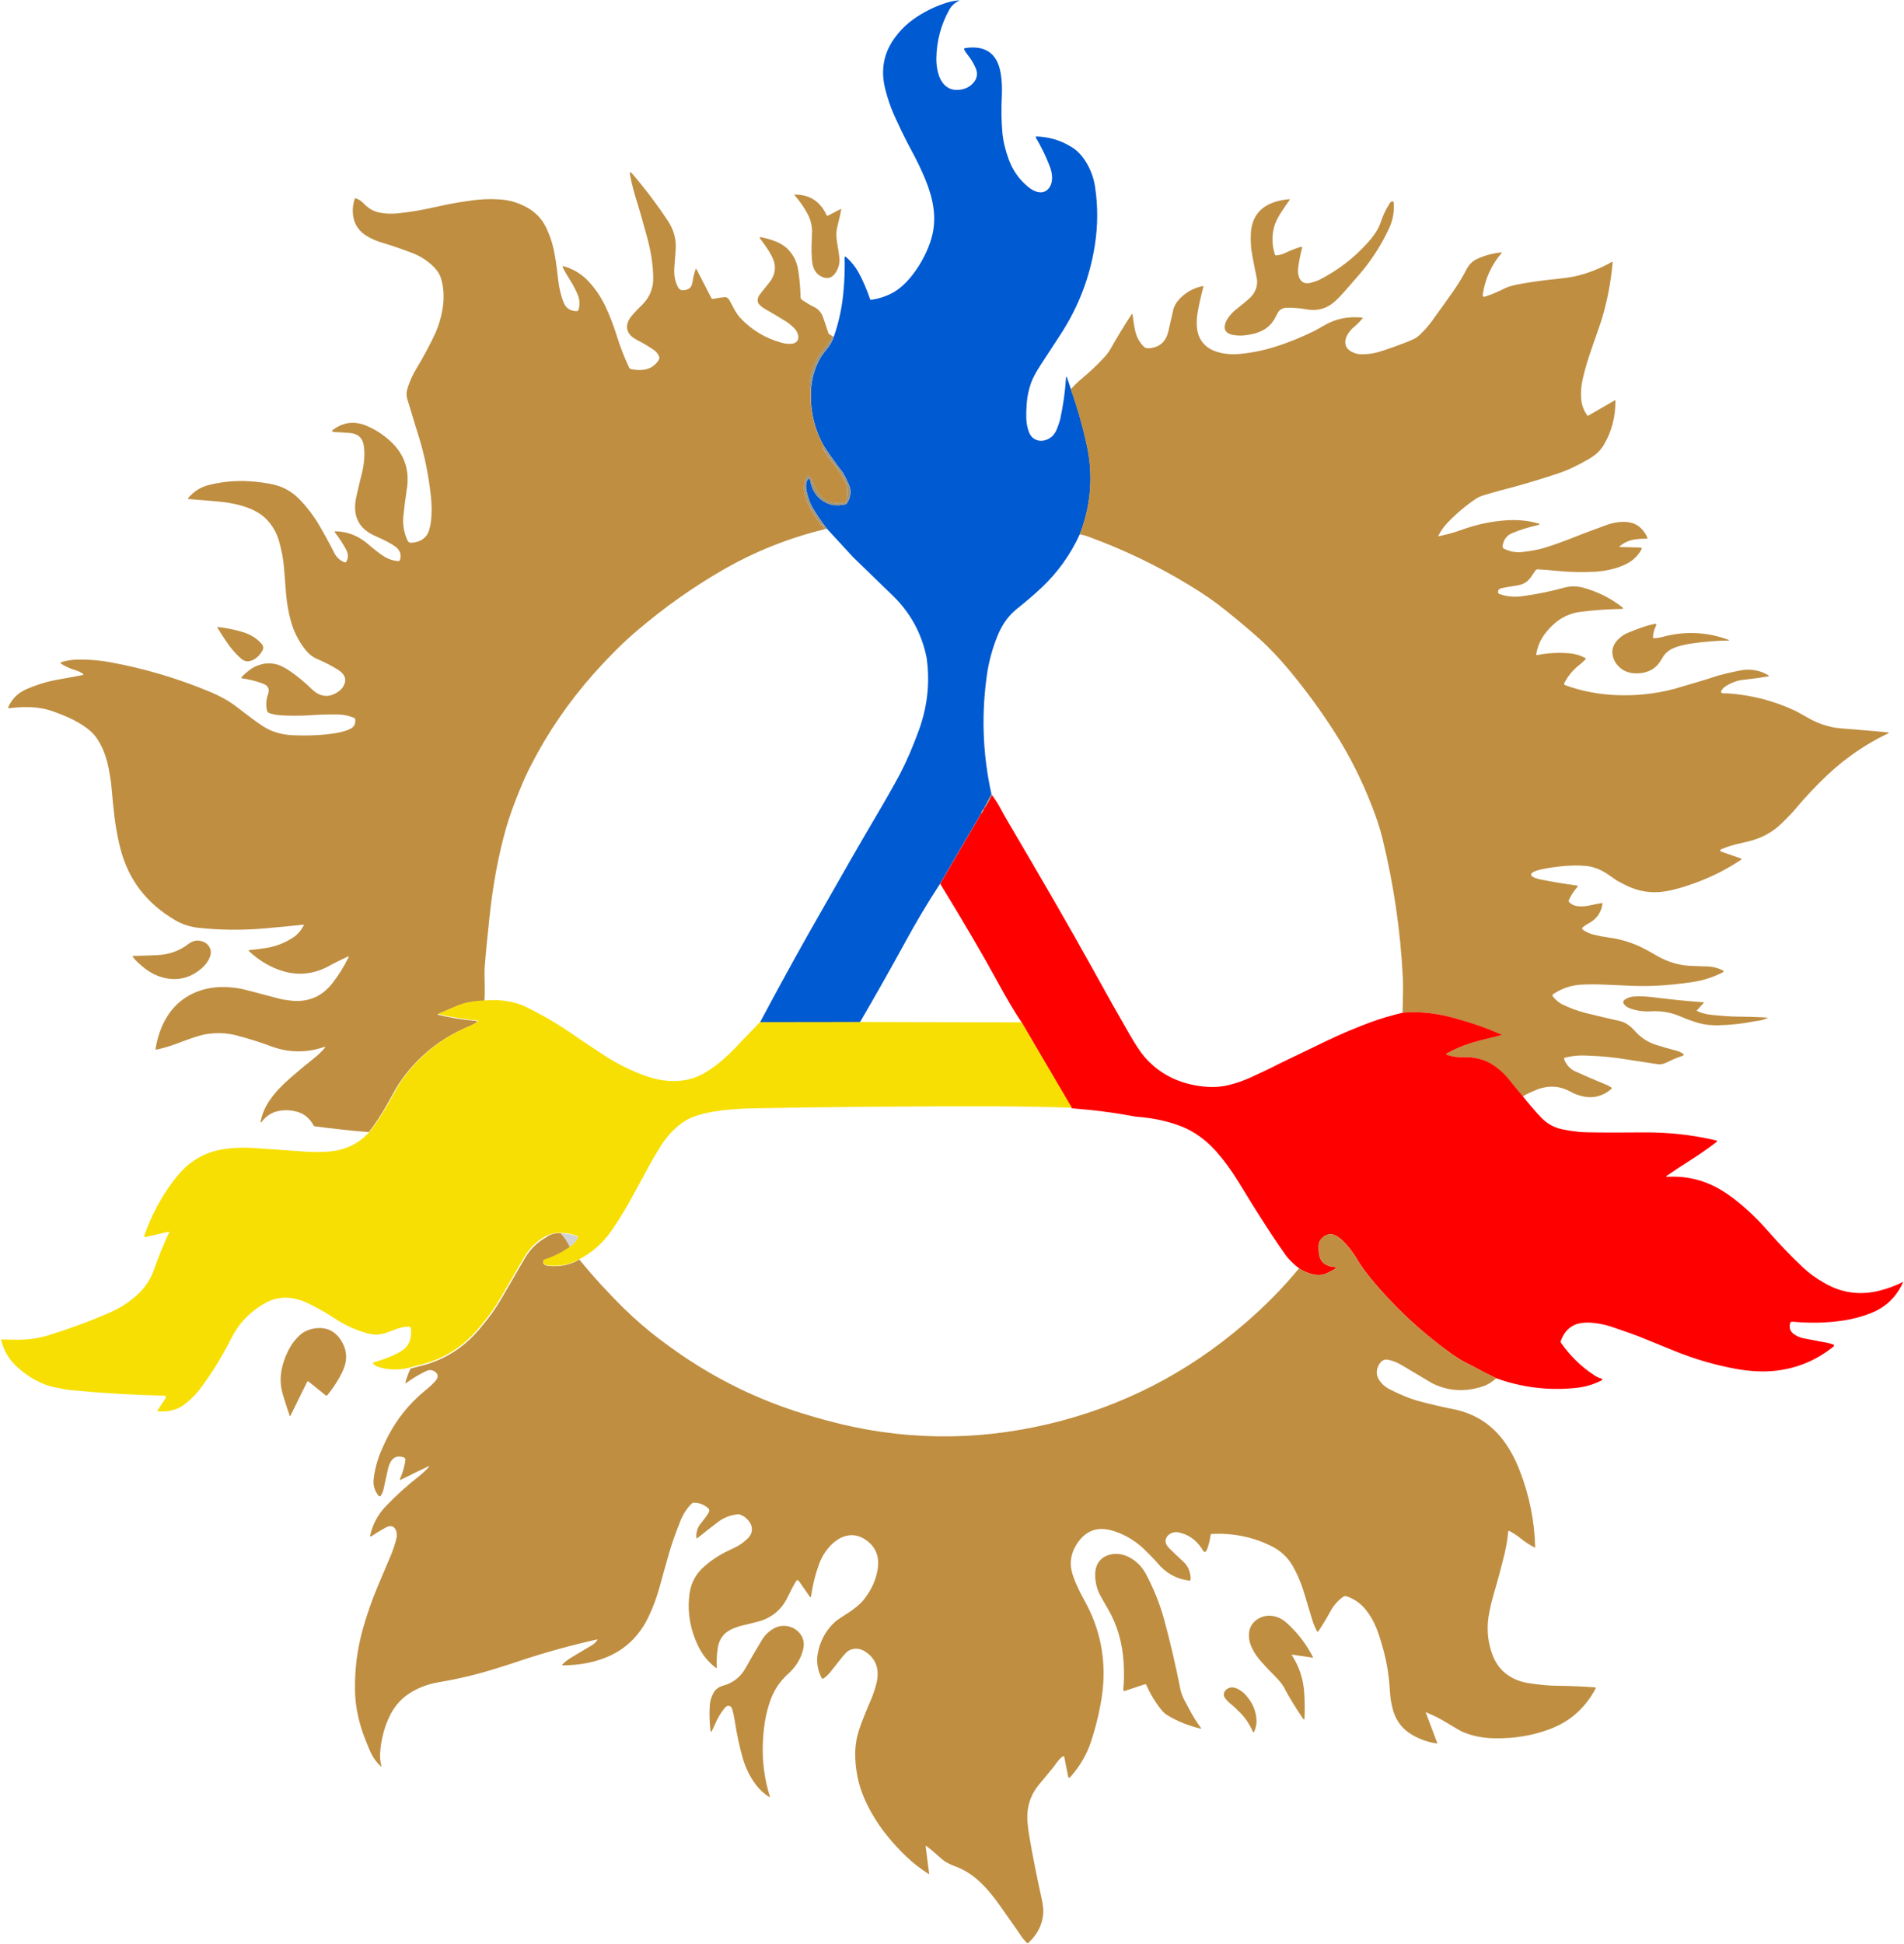 <?xml version="1.0" encoding="utf-8"?>
<!-- Generator: Adobe Illustrator 24.2.3, SVG Export Plug-In . SVG Version: 6.00 Build 0)  -->
<svg version="1.1" id="Capa_1" xmlns="http://www.w3.org/2000/svg" xmlns:xlink="http://www.w3.org/1999/xlink" x="0px" y="0px"
	 viewBox="0 0 1433 1463" style="enable-background:new 0 0 1433 1463;" xml:space="preserve">
<style type="text/css">
	.st0{fill:#005AD1;}
	.st1{fill:#BF8E41;}
	.st2{fill:#A09479;}
	.st3{fill:#FF0000;}
	.st4{fill:#F7DF03;}
	.st5{fill:#D2D3D5;}
</style>
<path class="st0" d="M806,292.8c4.9,13.7,8.8,27.6,11.9,41.7c5.1,23.1,3.3,45.6-5.2,67.5c-7,15.3-16.6,28.7-28.8,40.2
	c-6.2,5.8-12.2,10.9-17.9,15.4c-3.3,2.6-6,5.4-8.3,8.4c-2.3,3-4.1,6.2-5.7,9.6c-4,9-6.8,18.4-8.6,28.2c-5,31.4-4.1,62.7,2.8,93.8
	l-5.8,11c-1.1,0.9-1.7,2.1-2,3.5l-30.9,52.9c-9.5,14.5-18.3,29.4-26.6,44.6c-10.9,19.9-22.1,39.8-33.7,59.6l-75.2,0.1
	c11.5-21.6,23.2-43.1,35.2-64.4c0.6-1.1,2.6-4.6,5.9-10.4c20.6-36.3,35.3-61.8,43.9-76.4c8.4-14.2,15.2-26.1,20.4-35.8
	c5.2-10,9.9-21.1,14.3-33.2c6.4-17.8,8.3-35.8,5.7-54.1c-3.7-18.5-12.4-34.3-26-47.3L642,419.2l-19.6-21.3c-3.7-4.8-7.2-9.8-10.3-15
	c-1.4-2.3-2.5-4.7-3.3-7.2c-1.2-3.4-1.8-6-2-7.7c-0.3-3-0.1-5.1,0.7-6.5c1.2-2,2-1.9,2.4,0.4c1,5.8,3.6,10.3,7.6,13.7
	c5.2,4.3,11.4,5.6,18.8,3.9c0.5-0.1,0.9-0.4,1.2-0.9c2.7-4.3,3.3-8.7,1.7-13.1c-0.3-0.8-1.2-2.7-2.6-5.7c-1.3-2.5-2.3-4.4-3.2-5.4
	c-4.7-6.1-9.1-12.3-13.3-18.7c-7.4-13.2-10.6-27.5-9.7-42.7c0.5-7.3,2.3-14.2,5.5-20.8c1.5-3.2,3.6-6.3,6.3-9.4
	c2.3-2.7,4.1-5.9,5.4-9.6c3.7-10.5,6-21.4,7.1-32.5c0.9-9.1,1.2-17.9,1-26.5c0-1.2,0.4-1.4,1.3-0.6c3.6,3.2,6.6,6.9,9,11.1
	c3.4,6.2,6.3,13,8.8,20.3c0.1,0.4,0.6,0.7,1,0.6c5.9-0.9,11.3-2.7,16.1-5.3c4.3-2.4,8.6-6,12.7-10.8c3.4-4,6.4-8.3,9-12.9
	c2.8-5,5-9.8,6.5-14.3c2.9-8.4,3.7-17.1,2.4-26.1c-1-6.9-3.1-14.1-6.2-21.5c-2.9-7-6.4-14.3-10.5-21.8c-2.4-4.4-4.8-9.2-7.3-14.3
	c-3.5-7.5-5.8-12.3-6.7-14.6c-2-4.8-3.8-10.2-5.3-16c-3.2-11.9-2.3-22.9,2.8-32.9c2.2-4.4,5.3-8.6,9.2-12.8c3.5-3.7,7.5-7,12-9.9
	c7-4.5,14.5-8.1,22.5-10.5c2.8-0.8,5.6-1.4,8.6-1.6c0.6,0,0.7,0.1,0.1,0.3c-3.3,1.6-5.7,3.9-7.3,6.8c-6.3,11.4-9.5,23.6-9.7,36.6
	c0,3.5,0.3,6.9,1.2,10.3c1.1,4.5,3,7.9,5.7,10.3c3.2,2.8,7.3,3.7,12.3,2.7c4.2-0.9,7.4-3,9.7-6.3c1.9-2.9,2.2-6.1,0.8-9.5
	c-1.5-3.5-3.4-6.8-5.8-9.8c-1.2-1.5-2.2-3-2.9-4.3c-0.2-0.4-0.1-0.9,0.3-1.1c0.1,0,0.2-0.1,0.3-0.1c15.3-2.3,24.2,3.9,26.8,18.7
	c0.9,5.1,1.2,11,0.9,17.5c-0.5,10-0.3,19.1,0.4,27.2c0.6,6.6,2.2,13.4,4.8,20.4c3,8.2,7.8,15,14.3,20.4c2.7,2.3,5.3,3.6,7.6,4.1
	c3.8,0.8,6.8-0.5,8.9-3.7c1.3-2.1,1.9-4.6,1.8-7.6c-0.1-2.7-0.7-5.3-1.7-7.9c-2.8-7.4-6.3-14.6-10.4-21.6c-0.4-0.7-0.2-1,0.6-1
	c9.1,0.3,17.7,2.8,25.8,7.7c3.4,2,6.2,4.6,8.6,7.7c5,6.6,8.1,14,9.4,22.2c2.3,14.7,2.2,29.5-0.1,44.2c-3.8,24.3-12.5,46.8-25.9,67.3
	c-4.9,7.5-9.8,15-14.7,22.5c-3.6,5.5-6,10-7.3,13.5c-1.8,5.1-3,10.4-3.4,15.9c-0.3,4.3-0.4,7.9-0.3,11c0.1,4.1,0.9,7.7,2.2,10.9
	c1.1,2.7,3,4.6,5.6,5.5c2.3,0.9,4.7,0.8,7.2-0.1c3.7-1.3,6.3-4,7.9-7.9c0.5-1.3,1.1-2.7,1.5-4c0.5-1.3,0.8-2.7,1.2-4.1
	c2.2-10.1,3.6-20.3,4.3-30.6c0.1-1.3,0.4-1.3,0.8-0.1L806,292.8z"/>
<path class="st1" d="M626.5,253c0,0.6-0.5,1.5-1.3,2.7c-1.9,2.6-3.8,5.2-5.8,7.8c-2.5,3.2-4.3,5.9-5.3,8.1c-3,6.3-4.7,13-4.9,20.1
	c0,0.2,0.2,0.4,0.4,0.4c0,0,0,0,0,0c0.4,0,0.7,0.3,0.7,0.9c-0.9,15.2,2.3,29.5,9.7,42.7l-0.7,0.8c-0.2,0.2-0.2,0.6,0,0.9
	c1.8,3.3,4.1,6.7,6.9,10.2c2.7,3.3,5.3,7,7.8,11.1c2.1,3.4,3.4,6.4,3.7,8.9c0.4,3.3,0,6.6-1.2,9.9c-0.3,0.7-1.3,1.2-2.4,1.1
	c-1.2-0.1-2.5-0.1-3.7,0c-1.5,0.1-2.7,0.1-3.6-0.2c-7-2-11.8-6.5-14.3-13.6c-0.6-1.8-1.6-3.7-2.8-5.6c-1.2-1.9-2.2-1.8-3.1,0.3
	c-1.2,3-1.7,6.1-1.4,9.3c0.3,2.5,1.1,5.5,2.4,8.9c1.1,2.9,2.6,5.7,4.5,8.4c0.7,1,2.4,3.7,5.1,8c0.2,0.3,0.4,0.5,0.7,0.6
	c1.5,0.7,2.4,1.9,2.5,3.6c-27.4,6.7-52.9,17-76.8,30.8c-22.3,12.9-43.5,27.9-63.6,45c-5.2,4.4-10.1,8.9-14.8,13.5
	c-6.6,6.5-12.9,13.2-19,20.1c-18.4,20.8-34,43.6-46.6,68.2c-2.9,5.6-5.7,11.7-8.3,18.2c-4.6,11-8,20.7-10.4,29
	c-5.7,20-9.9,42.3-12.5,67c-1.7,15.9-2.9,28.1-3.5,36.4c-0.3,3.1-0.3,7.5-0.1,13.2c0.1,4.5,0.1,9-0.2,13.5
	c-4.6,0.1-9.1,0.6-13.4,1.5c-2.9,0.6-6.5,1.8-10.7,3.7c-3.5,1.5-6.9,3-10.5,4.5c-0.8,0.4-0.8,0.6,0.1,0.8c9.2,2.2,18.6,3.7,28,4.5
	c1.3,0.1,1.4,0.5,0.3,1.3c-1.5,1-3.2,1.9-4.9,2.6c-22.4,9.2-40.2,23.7-53.4,43.5c-0.7,1-3.7,6.2-9,15.8c-4,7.1-8.5,14-13.5,20.5
	c-13.6-1.1-27.2-2.6-40.8-4.4c-0.3,0-0.6-0.2-0.7-0.5c-3.1-5.7-7.4-9.2-13.1-10.6c-4.7-1.2-9.3-1.3-13.8-0.3c-4.8,1-8.9,3.7-12.2,8
	c-0.2,0.2-0.3,0.3-0.4,0.4c-0.5,0.3-0.6,0-0.4-0.8c1.2-6,3.7-11.4,7.2-16.4c3.9-5.5,9.1-11,15.6-16.6c5.6-4.9,11.4-9.7,17.2-14.3
	c3.1-2.4,5.8-5,8.1-7.7c0.8-0.9,0.6-1.2-0.5-0.8c-13.6,4.5-27,4.3-40.4-0.8c-6.8-2.6-15-5.2-24.7-7.8c-7.6-2.1-15.5-2.4-23.7-1.1
	c-3.1,0.5-7,1.7-11.9,3.4c-3.9,1.4-7.8,2.8-11.7,4.3c-4.1,1.5-8.6,2.8-13.5,3.9c-0.4,0.1-0.8-0.2-0.8-0.5c0-0.1,0-0.2,0-0.3
	c1-5.9,2.5-11.3,4.6-16.2c5.4-12.6,14-21.4,25.9-26.3c5.7-2.3,11.9-3.6,18.7-3.8c6.5-0.1,12.9,0.6,19.2,2.3
	c8.4,2.2,16.8,4.4,25.2,6.6c1.1,0.3,3.2,0.7,6.3,1.1c2.6,0.4,4.7,0.5,6.4,0.5c11,0,19.9-4.5,26.8-13.4c4.7-6.1,8.7-12.5,12.1-19.4
	c0.4-0.8,0.2-1-0.6-0.6c-5,2.4-10,4.8-14.9,7.5c-6.8,3.6-13.8,5.4-21.2,5.4c-6.2,0-12.7-1.5-19.3-4.4c-6.9-3-13.1-7.2-18.8-12.5
	c-0.6-0.5-0.5-0.8,0.3-0.9c4.2-0.4,8.4-0.9,12.7-1.6c7.4-1.2,14.1-3.9,20.3-8c3.2-2.1,5.7-5,7.7-8.8c0.3-0.5,0.1-0.7-0.4-0.7
	c-9.5,1-19.2,2-29,2.8c-16.7,1.5-33.4,1.3-50-0.5c-6.1-0.7-11.8-2.5-17.1-5.6c-21.7-12.6-35.5-30.7-41.5-54.4
	c-2.5-9.8-4.3-20.8-5.4-33c-0.9-9.4-1.4-14.7-1.5-15.8c-0.8-6.1-1.8-11.3-2.8-15.6c-1.6-6.2-3.9-11.8-7.1-16.9
	c-2-3.3-4.7-6.2-8.1-8.7c-4.4-3.3-9.1-6-14.1-8.2c-4.9-2.2-9.2-3.8-13-5.1c-4.5-1.4-9.1-2.3-13.8-2.6c-5.8-0.3-11.6-0.1-17.6,0.7
	c-0.9,0.1-1.1-0.2-0.8-1c2.1-4.6,5.2-8.3,9.3-11c2.5-1.7,6.8-3.5,12.8-5.6c4.9-1.7,10-3,15.1-3.9c6.1-1.1,12.3-2.2,18.5-3.4
	c1-0.2,1.1-0.6,0.2-1.2c-1.6-1-3.2-1.8-4.9-2.3c-3.8-1.1-7.4-2.7-10.7-4.7c-1.3-0.8-1.3-1.4,0.3-1.8c1.7-0.4,3.3-0.8,5-1.1
	c1.6-0.3,3.3-0.5,5.1-0.5c9-0.3,18,0.4,27,2.1c25.3,4.7,49.8,12,73.6,21.9c8,3.3,14.8,7.1,20.4,11.4c4.1,3.2,8.3,6.3,12.4,9.4
	c5.5,4.1,9.8,6.9,13.1,8.3c3.9,1.7,8,2.8,12.2,3.3c2.7,0.4,6.9,0.6,12.6,0.6c7.7,0.1,15.3-0.4,22.9-1.5c5.2-0.8,9.4-1.9,12.5-3.5
	c2.9-1.4,4.1-3.9,3.6-7.4c0-0.3-0.2-0.6-0.5-0.7c-4-1.7-8.1-2.6-12.5-2.7c-7.1-0.1-14.2,0.1-21.2,0.6c-7.4,0.5-14.8,0.5-22.2,0
	c-2.9-0.2-5.6-0.7-8.2-1.6c-0.9-0.3-1.6-1.1-1.8-2c-0.9-4.2-0.6-8.2,0.8-12.2c0.9-2.5,0.7-4.6-0.7-6.1c-0.8-0.9-2.4-1.7-4.8-2.5
	c-4.6-1.6-9.3-2.7-14.1-3.4c-0.6-0.1-0.7-0.4-0.3-0.8c1.7-1.9,3.6-3.6,5.7-5.2c2.2-1.7,4.4-2.9,6.7-3.7c4.5-1.7,9-2,13.5-0.9
	c3.2,0.7,7.1,2.7,11.6,5.9c5.4,3.8,10.4,8,15.1,12.6c5.7,5.6,11.7,6.8,17.8,3.6c3.5-1.8,5.8-4.1,7-7.1c1.7-4.1,0-7.8-4.9-10.9
	c-4.1-2.6-9.3-5.3-15.9-8.2c-3.3-1.4-6.2-3.8-8.8-7.1c-5.1-6.5-8.7-13.8-10.8-21.7c-1.8-6.6-2.9-13.3-3.5-20.1
	c-0.5-5.9-0.9-11.8-1.4-17.8c-0.5-7.3-1.8-14.5-3.8-21.5c-1.8-6.5-5-12-9.4-16.6c-4-4.1-9.2-7.2-15.8-9.4c-5.8-2-12.3-3.3-19.4-4
	c-7.8-0.7-15.7-1.4-23.5-2c-0.6,0-0.7-0.3-0.3-0.8c4.2-5,9.5-8.4,16.1-9.9c11.4-2.8,22.9-3.5,34.5-2.3c7.8,0.8,13.8,1.9,18,3.4
	c5.9,2.1,11.1,5.6,15.6,10.3c5.4,5.7,10.2,12,14.2,18.8c4,6.8,7.8,13.7,11.3,20.7c1.7,3.5,4.3,6,7.8,7.4c0.6,0.2,1.2,0,1.5-0.5
	c0.9-1.7,1.2-3.4,1.1-5.1c-0.1-1.2-0.7-2.8-1.7-4.7c-2.3-4.1-4.9-8.1-7.9-12c-0.5-0.7-0.4-1.1,0.5-1c9.1,0.2,17.2,3.5,24.4,9.7
	c5.4,4.7,9.8,8,13.1,9.9c3,1.7,6.2,2.6,9.6,2.8c0.6,0,1.1-0.4,1.3-1c1.1-3.9,0-7.1-3.3-9.7c-3-2.3-8.1-5-15.4-8.2
	c-12.4-5.4-17.2-15-14.4-28.7c0.9-4.3,2.3-10.2,4.2-17.8c2-7.9,2.5-15.1,1.6-21.4c-0.9-5.9-4.4-9.1-10.5-9.6
	c-4.5-0.3-8.3-0.6-11.5-0.7c-2.2-0.1-2.5-0.8-0.6-2.1c7.4-5.3,15.3-6.2,23.7-3c6.8,2.7,13.2,6.7,19.1,12.2
	c10.3,9.5,14.4,21.4,12.2,35.7c-1,6.6-1.9,13.3-2.6,20c-0.7,6.7,0.4,13,3.1,18.8c0.6,1.2,1.5,1.8,2.9,1.7c5-0.3,8.7-2,11.2-5.2
	c1.7-2.2,2.9-5.8,3.5-10.7c0.8-6.5,0.7-13.4-0.2-20.9c-1.8-15.2-4.7-29.2-8.6-42c-2-6.4-2.9-9.6-3-9.6c-2-6.7-4-13.4-6.1-20.1
	c-0.3-1.1-0.5-2.4-0.4-3.9c0-1.1,0.3-2.3,0.7-3.8c1.6-5.2,3.8-10.1,6.6-14.7c2.7-4.5,5.3-9,7.8-13.7c3.4-6.4,5.7-11.1,7-14.1
	c2.3-5.4,3.9-11,4.9-16.9c1.4-8.2,1.1-15.9-1-23c-1-3.4-3.1-6.7-6.3-9.7c-4.3-4.1-9.3-7.3-14.9-9.5c-7.7-3-15.6-5.7-23.6-8.1
	c-4-1.2-7.7-2.8-11.3-5c-5.5-3.4-8.9-8.1-10-14.3c-0.8-4.5-0.4-9.1,1.1-13.7c0.1-0.3,0.4-0.4,0.6-0.3c2.2,0.7,4,1.8,5.5,3.3
	c1.9,2,3.9,3.7,6,5c2.1,1.3,4.5,2.1,7.2,2.6c4.3,0.8,8.8,0.9,13.5,0.4c8.3-0.9,16.4-2.2,24.1-3.9c8.6-1.9,13-2.8,13-2.8
	c6.1-1.2,12.3-2.2,18.4-3c6.6-0.9,13.1-1.2,19.8-0.8c6.9,0.3,13.4,2,19.6,5.1c7.5,3.7,12.9,9.1,16.2,15.9c3.2,6.6,5.4,13.6,6.6,20.8
	c0.5,3,1,6,1.4,9c0.2,1.2,0.5,4.2,1.1,9c0.5,4.9,1.5,9.8,3,14.5c1,3.3,2.2,5.6,3.4,6.9c1.9,1.9,4.5,2.9,7.7,2.9
	c0.7,0,1.3-0.5,1.4-1.1c0.9-3.9,0.8-7.5-0.5-10.7c-1.5-3.8-3.4-7.4-5.6-10.9c-2.1-3.3-4.1-6.7-5.8-10.1c-0.4-0.9-0.2-1.2,0.8-0.9
	c7.3,2.1,13.5,5.9,18.6,11.4c5,5.4,9.1,11.4,12.3,18c3.5,7.4,6.5,15.1,8.9,22.9c2.5,8,5.5,15.9,9.2,23.7c0.3,0.7,1,1.3,1.8,1.4
	c2.3,0.5,4.7,0.7,7.2,0.6c5.7-0.2,10.1-2.6,13.2-7.2c0.6-0.9,0.8-2,0.4-3c-0.7-1.9-2-3.5-3.7-4.7c-3.8-2.6-7.7-5-11.8-7.1
	c-3.1-1.6-5.2-3.1-6.3-4.4c-3.2-3.9-3.1-8.3,0.3-13.2c0.6-0.9,2.5-3,5.5-6.2c0,0,1-1,3.1-3c4.5-4.5,7.3-9.7,8.2-15.6
	c0.6-3.8,0.4-9.6-0.6-17.5c-0.7-5.6-1.9-11.3-3.5-17.3c-3.5-12.8-5.8-20.9-6.9-24.4c-2.7-8.3-4.8-16-6.1-23
	c-0.5-2.6,0.1-2.9,1.8-0.9c10.1,11.8,19,23.7,26.9,35.7c4.3,6.6,6.2,13.8,5.6,21.6c-0.5,6.7-0.9,11.2-1,13.5
	c-0.4,5.5,0.6,10.4,2.9,14.6c0.8,1.5,2.1,2.2,3.7,2.1c2.8-0.1,4.8-1,6-2.8c0.5-0.7,1-2.6,1.5-5.7c0.4-2.5,1.1-4.9,1.9-7.2
	c0.2-0.6,0.4-0.6,0.7-0.1l11.2,21.7c0.2,0.4,0.7,0.7,1.2,0.6c3.2-0.6,6.1-1.1,8.6-1.3c1.7-0.2,3,0.8,4.1,2.9
	c1.2,2.3,2.4,4.6,3.7,6.9c1.4,2.4,2.9,4.6,4.6,6.3c8.4,8.8,18.5,14.8,30.3,18.1c1.7,0.5,3.3,0.8,4.6,0.9c1.8,0.1,3.4,0,4.7-0.3
	c1.5-0.4,2.5-1.2,3.2-2.5c0.5-1.1,0.6-2.3,0.3-3.7c-0.6-2.3-1.8-4.3-3.8-6.1c-2-1.8-3.5-3-4.5-3.7c-8.2-5-13.1-8-14.7-8.8
	c-2.2-1.2-4.1-2.4-5.6-3.8c-1.2-1.1-1.9-2.4-1.9-3.7c0-1.5,0.5-3,1.5-4.3c2.3-3,4.6-5.9,7-8.8c3.6-4.4,5.1-9.1,4.3-14.1
	c-0.4-2.7-1.9-6.1-4.4-10.1c-2-3.2-4.2-6.2-6.4-9.1c-0.8-1-0.6-1.4,0.7-1.2c3.5,0.7,6.9,1.7,10.2,2.9c3.7,1.4,6.7,3.2,9,5.3
	c4.8,4.5,7.7,10.1,8.7,17c1,6.7,1.6,13.3,1.7,19.8c0,0.9,0.5,1.7,1.2,2.2c2,1.3,4,2.6,6.1,3.8c0,0,1.1,0.6,3.1,1.6
	c3,1.5,5.2,4,6.4,7.3c1.5,4.1,2.9,8.3,4.2,12.4c0.1,0.3,0.3,0.5,0.6,0.6L626.5,253z"/>
<path class="st1" d="M623.1,162.3l9.6-5c0.3-0.2,0.4-0.1,0.4,0.3c-0.5,3-1.1,5.9-1.9,8.8c-1,4-1.6,6.8-1.7,8.5
	c-0.1,2.7,0.1,5.6,0.7,8.7c0.9,5.1,1.4,8.8,1.6,11.2c0.2,3.5-0.7,6.8-2.7,10.1c-2.6,4.2-6.1,5.3-10.5,3.4c-2.5-1.1-4.4-2.9-5.7-5.4
	c-0.9-1.7-1.5-4.1-1.8-7.3c-0.3-3.6-0.4-7.3-0.3-10.9c0.3-7.2,0.4-11,0.4-11.6c-0.3-4.3-1.3-8.1-3-11.4c-2.7-5.2-6-10-10.1-14.7
	c-0.3-0.4-0.3-0.6,0.3-0.6c11.2,0.1,19.1,5.3,23.8,15.7C622.3,162.3,622.7,162.5,623.1,162.3C623.1,162.3,623.1,162.3,623.1,162.3z"
	/>
<path class="st1" d="M960.3,192.2c2.4-0.2,4.6-0.7,6.8-1.8c3.8-1.8,7.7-3.3,11.7-4.6c1-0.3,1.4,0,1.1,1.1c-1.3,4.9-2.3,10-2.9,15.1
	c-0.2,2-0.1,4,0.5,5.9c0.6,2.1,1.6,3.6,3.1,4.4c1.6,1,3.6,1.1,6,0.5c2.8-0.8,4.8-1.5,6.1-2.1c14-7.1,26.2-16.4,36.7-28.1
	c5-5.5,8.2-10.6,9.8-15.5c1.7-5.1,4-9.9,6.9-14.4c0.6-0.9,1.4-1.3,2.3-1.1c0.3,0,0.5,0.3,0.5,0.6c0.6,6.8-0.5,13.3-3.4,19.5
	c-6,13-13.7,24.8-23,35.5c-4.9,5.6-7.4,8.5-7.4,8.5c-4.6,5.4-8.2,9.2-11,11.6c-6,5.1-12.9,6.9-20.7,5.5c-5.5-1-10.6-1.4-15.3-1.2
	c-2.1,0.1-3.9,0.8-5.3,2.2c-0.6,0.6-1.5,2.1-2.7,4.6c-2.4,4.9-6,8.5-10.8,10.7c-2.9,1.4-6.4,2.4-10.5,3c-3.9,0.6-7.5,0.6-11-0.1
	c-4.5-0.9-6.5-3.2-6-6.9c0.3-2.1,1.3-4.3,3.1-6.7c1.5-2,3.2-3.8,5.2-5.4c1.9-1.5,3.8-3.1,5.7-4.6c3.2-2.7,5.1-4.3,5.5-4.8
	c3.5-3.6,5.1-7.9,4.8-12.8c0-0.1-0.7-3.9-2.2-11.2c-1-4.8-1.6-8.6-2-11.2c-0.5-3.6-0.7-7.8-0.5-12.4c0.6-12.5,6.8-20.6,18.7-24.2
	c3.2-1,6.6-1.6,10.2-1.9c0.4,0,0.5,0.1,0.3,0.5c-2.1,3-4.2,6-6.2,9.1c-2.4,3.7-4.1,7-5,9.7c-2.3,7.3-2.3,14.7,0.1,22.3
	C959.7,192,960,192.2,960.3,192.2z"/>
<path class="st1" d="M1146,825c-2.7-2.9-5.9-6.9-9.8-11.9c-2.5-3.2-5.4-6.1-8.8-8.9c-3.5-2.9-7.1-5-10.6-6.3
	c-4.9-1.8-10-2.7-15.4-2.4c-4.2,0.2-8.4-0.4-12.4-1.7c-1.1-0.4-1.1-0.8-0.1-1.3c5.3-2.7,10.8-5.1,16.6-7.2
	c3.2-1.1,11.3-3.2,24.4-6.4c0.3-0.1,0.3-0.2,0-0.3c-10.9-5-23.6-9.4-38.1-13.2c-12.6-3.3-24.7-4.4-36.2-3.4
	c0.4-13.4,0.5-22.3,0.2-26.7c-1.8-35.3-6.9-70-15.3-104.3c-1.8-7.3-4.4-15.4-7.9-24.3c-7.9-20.3-17.3-38.9-28.3-56
	c-10.4-16.2-21.7-31.6-34-46.4c-3.6-4.3-7.2-8.4-10.7-12.1c-4.2-4.4-8-8.2-11.5-11.3c-6.3-5.7-14.8-12.9-25.6-21.6
	c-7.8-6.3-17-12.7-27.6-19.1c-23.9-14.5-49-26.6-75.3-36.2c-2.9-1.1-5.2-1.7-7-1.9c8.5-21.9,10.3-44.4,5.2-67.5
	c-3.1-14.1-7.1-28-11.9-41.7c2.7-3,5.6-5.8,8.5-8.2c5.8-4.8,11.3-10,16.5-15.6c2-2.1,3.7-4.4,5.1-6.9c4.8-8.5,10-17,15.6-25.6
	c0.4-0.6,0.7-0.6,0.8,0.2c0.4,3.4,0.9,6.7,1.5,9.9c0.6,3.2,1.4,5.7,2.3,7.6c1.2,2.4,2.7,4.6,4.6,6.5c0.9,0.9,2,1.3,3.3,1.3
	c8.1-0.4,13.2-4.5,15.1-12.3c0.7-2.9,2-8.4,3.8-16.5c0.7-3.3,2.8-6.6,6.3-9.9c4.5-4.2,9.8-6.9,15.9-8.1c0.2,0,0.4,0.1,0.5,0.3
	c0,0.1,0,0.1,0,0.2c-1.6,6-3,12-4.1,18.1c-0.6,3.1-0.9,6.2-0.9,9.3c0,3.5,0.5,6.6,1.4,9.1c2.3,6,6.7,10.1,13.3,12.3
	c5.3,1.7,11,2.3,17,1.8c9.1-0.8,18.1-2.6,26.8-5.3c10.6-3.3,20.8-7.5,30.7-12.4c0,0,2.4-1.4,7.2-4.1c8.6-4.9,18.1-6.7,28.3-5.6
	c0.3,0,0.4,0.2,0.2,0.4c-1.9,2.4-4.1,4.6-6.5,6.6c-1.8,1.5-3.3,3.2-4.5,5.1c-1.4,2.2-2.1,4.3-2.1,6.3c0,3.2,1.6,5.6,4.8,7.3
	c1.1,0.6,2.3,1,3.6,1.4c1.1,0.3,2.4,0.5,3.8,0.5c4.4,0,8.6-0.5,12.8-1.7c1.3-0.3,5.3-1.7,12.2-4.1c5.4-1.9,10.2-3.8,14.4-5.7
	c1.4-0.6,2.9-1.7,4.5-3.2c3.5-3.3,6.7-6.9,9.5-10.8c1.9-2.7,2.8-4,2.9-4.1c4.1-5.6,8.1-11.2,12.1-16.9c4.3-6.1,7.8-11.9,10.7-17.5
	c1.9-3.7,4.6-6.3,8.2-7.9c5.8-2.6,11.8-4.2,18.1-4.8c0.3,0,0.4,0.1,0.2,0.3c-7.8,9.1-12.6,19.6-14.4,31.8c-0.1,0.6,0.3,1.2,1,1.3
	c0.2,0,0.4,0,0.5,0c5.2-1.7,10.2-3.8,15.3-6.4c2.5-1.3,6.7-2.4,12.5-3.4c7.9-1.4,15.8-2.5,23.7-3.3c8.7-0.9,14.8-1.8,18.3-2.7
	c9-2.2,17.5-5.7,25.7-10.3c0.6-0.4,0.9-0.2,0.8,0.5c-1.3,14.6-4,28.7-8.1,42.3c-0.6,2.1-2.8,8.4-6.5,18.9c-3.8,10.8-6.5,19.7-8,26.7
	c-1.1,5.2-1.5,10.2-1,15c0.4,4.3,1.9,8.3,4.5,12c0.2,0.2,0.5,0.3,0.7,0.2l20.1-11.6c0.1-0.1,0.3,0,0.4,0.1c0,0,0,0.1,0,0.2
	c0.1,12.1-2.8,23.1-8.6,33.1c-1.3,2.2-3,4.3-5,6.2c-1.5,1.4-3.7,3-6.4,4.6c-8.4,4.9-16.3,8.6-23.6,11c-14.1,4.7-28.3,8.9-42.7,12.6
	c-4.2,1.1-8.4,2.3-12.6,3.6c-2.6,0.8-4.5,1.7-5.8,2.5c-7.9,5.3-15.2,11.5-21.8,18.4c-2.6,2.7-4.8,5.9-6.7,9.5
	c-0.2,0.4-0.1,0.5,0.3,0.5c6.2-1.3,12-2.9,17.7-5c10.9-3.9,22-6.3,33.6-7c8-0.5,15.7,0.2,23.3,2.3c1.7,0.5,1.7,0.9,0,1.3
	c-6.7,1.5-13.2,3.5-19.5,6.1c-4,1.7-6.4,4.9-7.1,9.6c-0.1,0.9,0.3,1.8,1.2,2.2c4.6,2.2,9.4,3,14.4,2.3c6.6-0.8,11.7-1.8,15.3-2.9
	c5.7-1.7,11.3-3.7,16.9-5.8c9.3-3.6,14.1-5.5,14.1-5.5c5.4-2,10.8-4,16.2-6c4.2-1.6,8.5-2.4,12.8-2.4c4.4,0,8,0.9,10.8,2.8
	c3.2,2.2,5.7,5.3,7.3,9.3c0.1,0.2,0,0.4-0.2,0.5c0,0-0.1,0-0.1,0c-3.4,0-6.4,0.2-9.1,0.6c-4.4,0.6-8.3,2.4-11.6,5.3
	c-0.3,0.2-0.2,0.4,0.1,0.4l15.7,0.4c0.5,0,0.9,0.4,0.9,0.9c0,0.1,0,0.3-0.1,0.4c-1.6,2.8-3.5,5.3-5.8,7.3c-2.1,1.8-4.7,3.4-7.9,4.8
	c-6.3,2.7-13.4,4.3-21.3,4.8c-9.4,0.5-18.9,0.3-28.3-0.6c-4.7-0.5-9.5-0.9-14.7-1.2c-0.8-0.1-1.5,0.3-2,1c-1,1.4-2,2.9-3.1,4.6
	c-1.6,2.3-3.5,4.1-5.9,5.2c-1.4,0.7-3.8,1.3-7.4,1.8c-2.9,0.4-5.7,0.9-8.6,1.5c-1.2,0.2-2,0.6-2.4,1.1c-0.6,0.7-0.8,1.6-0.5,2.6
	c0.1,0.3,0.3,0.5,0.6,0.6c5.1,2,10.7,2.6,16.7,1.9c10.8-1.4,21.5-3.5,32-6.4c4.9-1.4,9.7-1.4,14.6-0.1c10.7,2.9,20.4,7.7,29.2,14.5
	c1.3,1,1.1,1.5-0.5,1.5c-10.4,0.2-20.7,0.9-30.8,2.2c-7.8,1-14.7,4.3-20.5,9.7c-3.4,3.2-6.2,6.5-8.2,9.8c-2.2,3.6-3.7,7.7-4.5,12.2
	c-0.1,0.4,0.2,0.7,0.5,0.8c0.1,0,0.2,0,0.2,0c8.4-1.6,16.5-2,24.3-1.3c2.3,0.2,4.4,0.6,6.1,1.1c1.9,0.6,3.8,1.4,5.8,2.4
	c0.3,0.2,0.4,0.5,0.3,0.9c0,0.1-0.1,0.1-0.1,0.1c-1.5,1.6-3.2,3.1-5.1,4.6c-4.5,3.6-8.2,8.1-10.9,13.4c-0.2,0.5-0.1,1.1,0.4,1.3
	c0,0,0.1,0,0.1,0.1c12.1,4.4,24.7,6.9,37.8,7.5c15.2,0.7,30.1-0.8,44.7-4.7c1-0.3,5.8-1.7,14.6-4.3c7.5-2.2,12.4-3.7,14.6-4.5
	c3.9-1.4,10.4-3,19.6-4.9c7.8-1.6,15-0.5,21.6,3.4c0.9,0.5,0.8,0.9-0.2,1c-4.4,0.8-8.8,1.4-13.3,1.9c-4.7,0.5-8,1-9.8,1.5
	c-3.3,1-6.3,2.4-9,4.2c-0.6,0.4-1.2,0.9-1.7,1.5c-2.1,2.4-1.8,3.6,0.7,3.6c1.5,0,2.4,0,2.6,0c18,1.2,35.1,5.6,51.3,13.2
	c0.7,0.3,4,2.2,9.9,5.5c6.1,3.5,12.7,5.8,19.6,7.1c1.5,0.3,8.1,0.9,19.9,1.8c6.7,0.5,13.4,1.1,20.1,1.8c1,0.1,1.1,0.4,0.1,0.8
	c-16.7,8-31.9,18.4-45.6,31.3c-9,8.5-17.4,17.5-25.3,27c-1.1,1.3-3.8,4.2-8.2,8.5c-5.9,5.9-12.6,10.1-20.1,12.7
	c-3.2,1.1-7.4,2.2-12.5,3.3c-4.4,0.9-8.7,2.3-13.2,4.1c-1.9,0.8-1.9,1.5,0,2.2l14.3,5c0.6,0.2,0.7,0.5,0.1,0.9
	c-10.2,6.8-20.9,12.3-32,16.5c-9.5,3.7-17.9,6.1-25,7.3c-10.2,1.7-20.1,0.2-29.6-4.5c-2.6-1.3-4.9-2.5-6.8-3.6
	c-0.7-0.4-2.8-1.9-6.3-4.3c-5.8-4.1-11.8-6.4-18-6.8c-9.6-0.7-20.4,0.2-32.4,2.6c-1.8,0.4-3.3,0.8-4.4,1.2c-4.8,1.9-4.8,3.8,0,5.5
	c1,0.4,2.4,0.7,4.2,1.1c8.7,1.7,17.5,3.2,26.5,4.4c0.9,0.1,1.1,0.5,0.5,1.2c-2.8,3.2-5,6.6-6.5,10.2c-0.1,0.3-0.1,0.6,0.1,0.8
	c1.8,2,4.1,3.1,6.8,3.4c3,0.3,6,0.1,9-0.6c3-0.7,6.1-1.3,9.2-1.8c0.2,0,0.4,0.1,0.4,0.3c0,0,0,0.1,0,0.1
	c-0.9,6.7-4.4,11.7-10.5,14.9c-1.7,0.9-3.2,1.9-4.5,3.1c-0.4,0.4-0.4,1-0.1,1.4c0,0,0.1,0.1,0.1,0.1c2.5,1.9,5.3,3.2,8.3,3.9
	c1.8,0.4,3.6,0.8,5.4,1.2c1.2,0.2,3,0.5,5.5,0.9c11,1.4,21.1,4.9,30.4,10.2c5.1,3,8.5,4.8,10.1,5.6c6.9,3.4,14.2,5.3,22,5.6
	c4,0.2,8,0.3,12,0.4c3.8,0.1,7.7,1,11.5,2.8c1.2,0.6,1.3,1.2,0,1.8c-6.9,3.5-14.1,5.8-21.5,7c-10,1.5-20,2.6-30,3
	c-5.2,0.2-11.3,0.2-18.5-0.1c-6.2-0.3-12.3-0.5-18.5-0.8c-5.8-0.3-11.7-0.3-17.5,0c-7.8,0.4-14.9,2.8-21.4,7.2
	c-0.5,0.3-0.6,1-0.3,1.5c0,0,0,0,0,0c2.1,2.7,4.4,4.7,6.9,6c5.8,2.9,11.9,5.1,18.2,6.7c8.4,2.1,16.9,4.1,25.4,6
	c4,0.9,7.7,3.4,11.2,7.3c4,4.6,8.8,7.9,14.3,10c0.5,0.2,3.3,1.1,8.3,2.6c2.8,0.8,5.6,1.6,8.4,2.3c1.9,0.5,3.6,1.2,5.1,2.2
	c1.2,0.7,1.1,1.3-0.2,1.8c-4.1,1.4-8,3-11.7,4.9c-2.4,1.2-4.7,1.7-6.7,1.4c-8.7-1.3-17.4-2.7-26-4c-6.4-1-12.9-1.7-19.3-2.1
	c-6.5-0.4-10.6-0.5-12.3-0.5c-4.1,0.1-8.1,0.6-12.3,1.6c-0.5,0.1-0.9,0.7-0.7,1.2c0,0,0,0.1,0,0.1c1.8,4.3,4.5,7.3,8.2,9
	c7.4,3.4,15,6.6,22.5,9.7c1.8,0.7,3.4,1.5,4.7,2.4c0.4,0.2,0.5,0.8,0.2,1.1c0,0.1-0.1,0.1-0.2,0.2c-6.8,5.7-14.4,7.4-22.8,5.1
	c-1.4-0.4-2.9-0.9-4.3-1.4c-0.8-0.3-2.2-1-4-2c-7.4-4-15.2-4.6-23.6-1.8C1153.8,821.1,1149.6,822.9,1146,825z"/>
<path class="st2" d="M626.5,253c0.3,0.2,0.6,0.2,1,0.2c-1.3,3.7-3.1,6.9-5.4,9.6c-2.7,3.1-4.8,6.2-6.3,9.4c-3.2,6.6-5,13.5-5.5,20.8
	c-0.1-0.6-0.3-0.9-0.7-0.9c-0.3,0-0.5-0.2-0.5-0.4c0,0,0,0,0,0c0.3-7.1,1.9-13.8,4.9-20.1c1-2.2,2.8-4.9,5.3-8.1
	c2-2.6,3.9-5.2,5.8-7.8C626,254.5,626.5,253.6,626.5,253z"/>
<path class="st2" d="M620,335.7c4.2,6.4,8.6,12.7,13.3,18.7c0.8,1.1,1.9,2.9,3.2,5.4c1.5,3,2.4,4.9,2.6,5.7c1.6,4.5,1,8.8-1.7,13.1
	c-0.3,0.4-0.7,0.7-1.2,0.9c-7.4,1.7-13.7,0.4-18.8-3.9c-4-3.4-6.5-7.9-7.6-13.7c-0.4-2.3-1.2-2.4-2.4-0.4c-0.8,1.4-1,3.5-0.7,6.5
	c0.2,1.7,0.8,4.3,2,7.7c0.8,2.5,1.9,4.9,3.3,7.2c3.1,5.2,6.6,10.2,10.3,15l-1.9,0.3c-0.1-1.7-0.9-2.9-2.5-3.6
	c-0.3-0.1-0.6-0.3-0.7-0.6c-2.7-4.3-4.4-6.9-5.1-8c-1.9-2.7-3.4-5.5-4.5-8.4c-1.3-3.4-2.1-6.3-2.4-8.9c-0.3-3.2,0.1-6.3,1.4-9.3
	c0.9-2.1,1.9-2.2,3.1-0.3c1.2,1.9,2.1,3.8,2.8,5.6c2.5,7.1,7.3,11.6,14.3,13.6c0.9,0.3,2.1,0.3,3.6,0.2c1.2-0.1,2.4-0.1,3.7,0
	c1.2,0.1,2.2-0.3,2.4-1.1c1.2-3.3,1.7-6.6,1.2-9.9c-0.3-2.5-1.6-5.5-3.7-8.9c-2.5-4-5.1-7.7-7.8-11.1c-2.8-3.5-5.1-6.9-6.9-10.2
	c-0.2-0.3-0.2-0.7,0-0.9L620,335.7z"/>
<path class="st1" d="M1244.6,480.2c2.1,0,4.4-0.3,6.9-1c16.7-4.5,33.1-3.7,49.3,2.2c1,0.4,0.9,0.5-0.1,0.6
	c-9.1,0.1-18.3,0.9-27.5,2.2c-5,0.7-9.5,1.8-13.5,3.4c-3,1.2-5.4,3-7.4,5.6c0,0-0.8,1.3-2.4,3.9c-3.9,6.3-9.9,9.5-17.9,9.6
	c-5.7,0.1-10.3-1.7-13.8-5.3c-2.7-2.7-4.2-5.8-4.6-9.1c-0.5-3.8,0.7-7.3,3.6-10.5c1.9-2.1,4.3-3.9,7-5.2c0.7-0.4,3.4-1.4,8-3.2
	c4.5-1.7,8.7-3,12.9-3.9c1.4-0.3,1.8,0.2,1.2,1.5c-1.6,3.3-2.3,6.3-2.2,8.8C1244,480,1244.3,480.2,1244.6,480.2z"/>
<path class="st1" d="M181,495.2c-4-3.6-7.8-8-11.3-13.4c-3-4.5-5-7.7-6.1-9.6c-0.2-0.3-0.1-0.4,0.2-0.4c6.3,0.7,12.4,1.9,18.5,3.7
	c6,1.8,10.9,4.7,14.6,9c1.5,1.7,1.6,3.5,0.3,5.6c-2.4,3.9-5.4,6.4-9,7.3C185.8,498.1,183.4,497.4,181,495.2z"/>
<path class="st2" d="M746.3,597.5c0.2,0.2,0.3,0.4,0.2,0.8c-1.5,3.7-3.5,7.1-6,10.2L746.3,597.5z"/>
<path class="st3" d="M746.5,598.2c2.3,3,4.3,6.1,6.1,9.4c2.8,5.1,4.2,7.7,4.3,7.8c28.3,48,49.5,84.8,63.6,110.3
	c12,21.7,21.8,39.1,29.5,52.4c4.5,7.8,8.2,13.4,11,16.7c11.2,13.2,26.1,20.8,44.8,22.8c7,0.7,13.4,0.3,19.3-1.2
	c5.3-1.3,10.8-3.2,16.3-5.7c8.5-3.9,15.7-7.3,21.4-10.3l35.5-17.1c11.5-5.5,22.5-10.1,33-14c7.6-2.8,15.8-5.2,24.5-7.3
	c11.5-1,23.6,0.1,36.2,3.4c14.5,3.8,27.2,8.2,38.1,13.2c0.3,0.1,0.3,0.2,0,0.3c-13.1,3.2-21.3,5.3-24.4,6.4
	c-5.8,2-11.4,4.4-16.6,7.2c-1,0.5-1,1,0.1,1.3c4,1.3,8.2,1.9,12.4,1.7c5.4-0.2,10.5,0.6,15.4,2.4c3.5,1.3,7.1,3.4,10.6,6.3
	c3.4,2.7,6.3,5.7,8.8,8.9c3.9,5,7.2,9,9.8,11.9c7.8,9.7,13.3,15.9,16.5,18.5c3.9,3.3,8.7,5.5,14.2,6.5c5.2,1,9.3,1.5,12.2,1.8
	c5.1,0.4,21.2,0.5,48.5,0.3c18.4-0.1,36.4,1.9,53.9,6c1,0.2,1.1,0.7,0.3,1.3c-5.9,4.5-12,8.8-18.3,12.8c-6.3,4-12.6,8.1-18.8,12.4
	c-1,0.7-0.9,1,0.3,0.9c11.2-0.6,21.8,1.2,31.9,5.6c5.4,2.3,11.1,5.7,17.1,10.2c8.8,6.6,17.4,14.6,25.7,24
	c9.5,10.8,18.4,20.1,26.8,28c4.7,4.5,10.3,8.6,16.9,12.3c12.9,7.4,26.6,9.2,41.1,5.6c6-1.5,11.7-3.6,17.2-6.3
	c0.5-0.3,0.7-0.1,0.4,0.4c-4.9,10.7-12.8,18.3-23.8,22.7c-6.7,2.7-13.6,4.5-20.7,5.6c-12.5,1.9-25.4,2.2-38.6,0.9
	c-0.8-0.1-1.5,0.4-1.7,1.2c-0.8,3.1-0.1,5.6,2,7.5c2.4,2.1,5.7,3.5,9.8,4.2c2.3,0.4,3.4,0.6,3.4,0.6c4,0.8,8.1,1.6,12.1,2.3
	c2,0.4,3.7,0.9,5.3,1.5c0.4,0.2,0.6,0.6,0.4,1c0,0.1-0.1,0.2-0.2,0.3c-12.7,10.3-27.1,16.4-43.3,18.3c-9.3,1.1-19.4,0.6-30.5-1.4
	c-15.8-2.9-31.1-7.4-45.9-13.4c-7.8-3.2-15.5-6.3-23.3-9.5c-5.3-2.2-13.1-5-23.5-8.5c-4.7-1.6-9.3-2.6-13.8-3.1
	c-5.7-0.6-10.3-0.2-13.9,1.1c-5.3,2.1-9,6.2-11.2,12.4c-0.2,0.5-0.1,1.1,0.2,1.5c6.9,9.9,15.3,18.1,25.1,24.4
	c1.6,1.1,3.3,1.9,5.1,2.4c1.2,0.4,1.3,0.9,0.1,1.5c-6.1,3.1-12.6,4.9-19.4,5.6c-20.5,2.1-40.4-0.4-59.7-7.3
	c-5.7-2.7-11.4-5.6-17-8.7c0,0-2.1-1.1-6.1-3.1c-3.3-1.7-6.6-3.8-10.2-6.3c-23.3-16.7-43.8-35.8-61.4-57.3c-4.3-5.2-7.6-9.9-10-14
	c-2.9-5-6.3-9.5-10.4-13.6c-2.6-2.7-5.1-4.3-7.3-5c-3.2-0.9-6.3,0-9.1,2.9c-1.3,1.3-2,3-2.1,5c-0.1,1,0,2.7,0.1,5.2
	c0.4,6.8,4.3,10.5,11.8,11.2c1.4,0.1,1.5,0.6,0.4,1.4c-0.9,0.6-1.9,1.2-3,1.7c-0.2,0.1-1.1,0.5-2.8,1.4c-3,1.5-6.2,1.9-9.6,1.3
	c-4.1-0.8-8-2.3-11.7-4.8c-4.3-3.3-7.6-6.6-10-9.8c-6.5-9.1-14.5-21.3-24-36.4c-4.1-6.6-8.1-13.2-12.2-19.8
	c-4.8-7.8-10.1-15.1-16.1-21.9c-7.9-8.8-16.7-15.2-26.5-19c-9.8-3.8-21.1-6.3-33.8-7.2c-16-3-32.2-5.1-48.5-6.3L769,769.5
	c-5.1-7.6-11.3-18-18.5-31.2c-10.8-19.8-25.1-44.3-42.9-73.3l30.9-52.9c1-1,1.6-2.2,2-3.5C743,605.4,745,602,746.5,598.2z"/>
<path class="st2" d="M740.5,608.5c-0.3,1.3-1,2.5-2,3.5C738.8,610.6,739.4,609.4,740.5,608.5z"/>
<path class="st1" d="M103.1,723.6c-1.1-1-2.1-2.2-3.1-3.6c-0.3-0.5-0.2-0.7,0.4-0.7c6-0.1,12.1-0.3,18.2-0.6
	c8.6-0.4,16.3-3.1,23.1-8.3c3.2-2.4,6.4-3.2,9.7-2.3c2.7,0.7,4.7,2.1,6,4.2c1.5,2.3,1.7,5.1,0.4,8.2c-1,2.6-2.7,4.9-4.9,7.1
	c-8.2,7.7-17.6,10.5-28,8.5c-7.2-1.4-13.8-5-20-10.9C104.7,725.1,104.1,724.5,103.1,723.6z"/>
<path class="st1" d="M1277.2,760.7c3.2,1.6,6.9,2.6,11.3,3c7.6,0.8,12.8,1.1,15.8,1.2c8.6,0.1,17.2,0.3,25.8,0.8
	c0.3,0,0.4,0.1,0.1,0.3c-2,1-4.1,1.7-6.3,2c-2.7,0.4-4,0.6-4,0.6c-8.8,1.8-17.8,2.7-26.7,2.9c-5.3,0.1-10.1-0.4-14.4-1.6
	c-4.3-1.2-8.9-2.8-13.7-4.9c-7.3-3.2-14.9-4.5-22.9-4c-5.3,0.3-10.4-0.4-15.4-2.2c-1.7-0.6-3.1-1.5-4.2-2.8c-1.4-1.5-1.2-2.9,0.6-4
	c2.1-1.4,4.5-2.1,7-2.2c4.7-0.2,9.4,0,14,0.6c12.6,1.6,25.3,2.9,37.9,3.8c0.3,0,0.4,0.1,0.2,0.4l-5,5.5
	C1276.9,760.3,1276.9,760.5,1277.2,760.7C1277.1,760.7,1277.2,760.7,1277.2,760.7z"/>
<path class="st4" d="M392.7,756.2c12.8,6,25.1,13,36.8,21c4.4,3.1,8.9,6.1,13.4,9.1c8.6,5.7,13.1,8.7,13.5,8.9
	c9,5.7,18.5,10.4,28.6,14.1c9.8,3.6,19.3,4.9,28.5,3.8c6.8-0.8,13.5-3.4,20.2-7.8c7.6-5,15.7-12.2,24.3-21.7l14-14.5l75.2-0.1
	l121.7,0.3l37.8,64.2c-20.3-0.6-40.7-1-61-1c-59.9-0.1-119.8,0.4-179.8,1.5c-6.5,0.1-14,0.6-22.2,1.5c-9.6,1.2-17.3,3-22.9,5.3
	c-3.6,1.5-6.9,3.5-9.8,5.9c-5.9,4.9-10.8,10.7-14.7,17.3c-3.4,5.4-7.3,12.1-11.5,20.2c-1.5,2.8-5.7,10.4-12.5,22.8
	c-3.8,6.5-7.8,12.9-12.1,19.1c-6.3,9.1-14.3,16.2-24.1,21.4c-7.1,4.1-14.9,5.7-23.7,4.7c-3-0.3-4.1-1.7-3.2-4.2
	c0.1-0.3,0.4-0.5,0.7-0.6c6.8-2.2,13.1-5.3,19-9.5c2.8-1.7,4.8-4,6.1-7c0.1-0.3,0-0.5-0.3-0.7c-4-1.7-8.2-2.5-12.6-2.5
	c-4.3-0.2-8.2,0.7-11.6,2.6c-6.6,3.6-11.9,8.8-15.9,15.6c-5.6,9.6-11.2,19.2-16.8,28.9c-3.2,5.5-6,9.9-8.3,13
	c-2.9,3.9-6.1,8-9.6,12.1c-10.3,12.1-22.8,20.6-37.6,25.4c-1.5,0.5-3.8,1.1-6.9,1.9c-2.3,0.6-4.6,1.2-6.9,1.8c-7.3,2-14.7,2-22,0.1
	c-2.1-0.5-3.7-1.2-4.9-2.2c-1.2-0.9-1.1-1.6,0.4-2c4.6-1.3,9.1-2.9,13.4-4.8c5.3-2.3,8.9-4.6,10.7-7c2.8-3.5,3.8-8,3.1-13.5
	c-0.1-0.8-0.8-1.4-1.6-1.4c-3.8,0.1-7.5,1-11.1,2.6c-0.7,0.3-2.7,1-6.1,2.2c-4.5,1.5-9,1.6-13.5,0.4c-8.9-2.4-17.3-6.2-25-11.3
	c-5.1-3.4-10.9-6.8-17.6-10.2c-3.8-2-7.6-3.5-11.3-4.4c-6.3-1.6-12.3-1.3-18,0.6c-4.5,1.6-9.5,4.5-14.9,8.9
	c-6.6,5.3-11.8,11.8-15.8,19.6c-7.3,14.5-15.3,27.5-24.2,39.1c-2.7,3.5-6.2,7-10.6,10.6c-5.7,4.6-12.6,6.4-20.9,5.6
	c-0.2,0-0.3-0.2-0.3-0.3c0-0.1,0-0.1,0.1-0.1l5.9-8.9c1-1.6,0.6-2.4-1.2-2.4c-23-0.5-46.4-1.9-70.2-4.2c-2.2-0.2-5.4-0.8-9.9-1.7
	c-4-0.8-7.2-1.7-9.6-2.7c-7.3-2.8-14.2-7.2-20.7-13.2c-6-5.4-9.9-12.1-11.8-20c-0.1-0.2,0.1-0.4,0.3-0.5c0,0,0.1,0,0.1,0
	c4.1,0.1,8,0.2,11.9,0.2c8.1,0.1,16-1.1,23.8-3.5c16.3-5.1,31.7-10.8,46.2-17.2c7-3.1,13.5-7.2,19.5-12.5
	c6.1-5.4,10.5-11.9,13.2-19.6c3.3-9.4,7-18.6,11.3-27.7c0.3-0.6,0.1-0.8-0.5-0.7l-17.1,3.9c-1,0.2-1.3-0.1-1-1.1
	c5-14.2,11.7-27.2,20.4-39.1c4.7-6.4,9.1-11.3,13.4-14.7c8.5-6.7,18.3-10.6,29.6-11.7c6.6-0.7,13.2-0.8,19.8-0.3
	c11.8,0.8,23.7,1.7,35.5,2.5c8.1,0.6,15.2,0.6,21.3,0c11.9-1.2,21.8-6.1,29.7-14.9c5-6.5,9.5-13.4,13.5-20.5
	c5.4-9.5,8.4-14.8,9-15.8c13.2-19.7,31-34.2,53.4-43.5c1.7-0.7,3.3-1.6,4.9-2.6c1.1-0.7,1-1.2-0.3-1.3c-9.5-0.8-18.8-2.4-28-4.5
	c-0.9-0.2-0.9-0.5-0.1-0.8c3.5-1.5,7-3,10.5-4.5c4.2-1.9,7.8-3.1,10.7-3.7c4.3-0.9,8.8-1.4,13.4-1.5
	C374.2,751.9,383.5,753,392.7,756.2z"/>
<path class="st5" d="M428.8,938.2c-1.8-3.7-4-7.1-6.8-10.2c4.4,0,8.6,0.9,12.6,2.5c0.3,0.1,0.4,0.4,0.3,0.7
	C433.5,934.2,431.5,936.5,428.8,938.2z"/>
<path class="st1" d="M422,928c2.8,3.1,5,6.5,6.8,10.2c-5.8,4.1-12.1,7.3-19,9.5c-0.3,0.1-0.6,0.3-0.7,0.6c-0.9,2.4,0.2,3.8,3.2,4.2
	c8.7,1,16.6-0.5,23.7-4.7c10.3,12.6,21.3,24.6,32.9,36.1c8.7,8.5,17.8,16.5,27.5,23.8c4.9,3.7,10.3,7.6,16.2,11.7
	c28,19.1,58.1,33.8,90.5,43.9c6.3,2,12.7,3.8,19.2,5.6c55.2,15,110.9,15.9,167,2.6c54.9-13,104-38.1,147.1-75.2
	c15.6-13.4,29.4-27.4,41.3-41.9c3.7,2.4,7.6,4,11.7,4.8c3.4,0.6,6.6,0.2,9.6-1.3c1.6-0.8,2.6-1.3,2.8-1.4c1.1-0.5,2.1-1.1,3-1.7
	c1.1-0.8,1-1.2-0.4-1.4c-7.4-0.6-11.4-4.4-11.8-11.2c-0.1-2.5-0.2-4.2-0.1-5.2c0.1-2,0.8-3.6,2.1-5c2.8-2.9,5.8-3.9,9.1-2.9
	c2.2,0.6,4.7,2.3,7.3,5c4,4.1,7.5,8.6,10.4,13.6c2.4,4.2,5.7,8.8,10,14c17.6,21.5,38.1,40.6,61.4,57.3c3.5,2.5,6.9,4.6,10.2,6.3
	c4,2.1,6,3.1,6.1,3.1c5.6,3,11.2,5.9,17,8.7c-3.2,2.9-6.6,5-10.4,6.2c-13.2,4.3-25.7,3.5-37.5-2.3c-0.8-0.4-5.1-3-13-7.7
	c-6.7-4-11-6.6-13.1-7.6c-2.8-1.4-5.5-2.2-7.9-2.6c-2.1-0.3-3.9,0.5-5.3,2.2c-1.4,1.8-2.3,3.9-2.6,6.1c-0.3,2.1,0.1,4.1,1.2,6.1
	c1.8,3.3,4.6,5.9,8.4,7.9c8.1,4.2,15.8,7.3,23.1,9.2c8.3,2.2,16.6,4.1,25,5.8c14.3,2.9,26,9.7,35.1,20.5c3.1,3.6,5.9,7.8,8.5,12.4
	c2.2,3.9,4.3,8.4,6.3,13.6c7.1,18.3,11,37.4,11.5,57.2c0,0.2-0.1,0.3-0.3,0.3c-0.1,0-0.1,0-0.2,0c-3.7-1.9-7.2-4.2-10.4-6.8
	c-2.6-2.1-5.5-4-8.5-5.6c-0.3-0.2-0.6,0-0.8,0.3c0,0.1-0.1,0.1-0.1,0.2c-0.5,5.6-1.4,11.1-2.7,16.5c-2.2,9.1-5,19.7-8.5,31.6
	c-1.1,3.7-2.1,7.9-3,12.6c-2,9.8-1.6,19.3,1.2,28.5c2,6.8,5.1,12.1,9.3,16c5.1,4.7,11.4,7.6,19,8.8c8.3,1.3,15.7,2,22.2,2
	c9.4,0.1,18.8,0.5,28,1.2c0.2,0,0.4,0.2,0.4,0.5c0,0.1,0,0.1,0,0.2c-4.4,8.4-10.2,15.5-17.4,21.2c-4.8,3.8-10.6,7-17.4,9.6
	c-12.8,4.8-26.6,7.1-41.5,6.8c-8.8-0.1-16.9-1.8-24.1-4.9c-1.2-0.5-5.2-2.8-11.9-6.9c-4.8-2.9-9.9-5.5-15.1-7.6
	c-0.5-0.2-0.6-0.1-0.4,0.4l8.5,22.5c0.1,0.2,0,0.4-0.2,0.4c-0.1,0-0.1,0-0.2,0c-6.3-0.9-12.3-3-18-6.2c-7.3-4.1-12.1-10.1-14.6-17.9
	c-0.8-2.7-1.5-5.7-2-8.9c-0.2-1.3-0.5-4.4-0.8-9.1c-0.7-10.2-2.4-20.2-5.2-30c-1.8-6.4-3.4-11.4-4.9-15c-2.1-5.2-4.8-9.7-8-13.7
	c-3.9-4.7-8.6-8-14.2-9.9c-0.9-0.3-2-0.2-2.8,0.4c-4,2.9-7.1,6.5-9.4,10.7c-2.8,5.2-5.9,10.3-9.2,15.2c-0.2,0.3-0.5,0.3-0.8,0.2
	c-0.1-0.1-0.1-0.1-0.2-0.2c-1.4-2.7-2.6-5.5-3.5-8.4c-1.9-6.1-3.7-12.2-5.5-18.3c-2.4-8.3-5.5-15.8-9.3-22.5
	c-3.9-6.7-9.4-11.8-16.8-15.3c-13.6-6.6-28.3-9.5-44-8.8c-0.5,0-1,0.4-1,1c-0.5,3.5-1.3,7-2.5,10.3c-1,2.7-2.1,3-3.4,0.9
	c-0.5-0.9-0.8-1.3-0.8-1.3c-4.5-6.7-10.4-10.7-17.8-12.1c-1.6-0.3-3.2-0.1-4.9,0.6c-1.6,0.7-2.8,1.7-3.6,3c-0.9,1.4-1.1,3-0.6,4.7
	c0.3,1.1,1.1,2.3,2.5,3.7c3.4,3.4,6.8,6.7,10.4,9.9c3.8,3.4,5.7,7.9,5.7,13.5c0,0.5-0.4,1-1,1c0,0-0.1,0-0.1,0
	c-9.7-1.3-17.6-5.7-24-13.4c-1.2-1.5-4.2-4.6-8.9-9.3c-6.3-6.3-13.5-10.9-21.7-13.9c-5.8-2.1-10.7-2.7-14.9-2
	c-5.3,1-9.8,3.9-13.5,8.8c-3.8,5-5.9,10.4-6.1,16.1c-0.2,3.9,1,8.8,3.3,14.4c2,4.7,4.4,9.6,7.3,14.8c10,18.1,14.7,37.5,14,58.2
	c-0.2,6-0.9,12.6-2.3,19.8c-1.7,9.4-4.1,18.6-7.1,27.7c-3.2,9.7-8.4,18.5-15.5,26.5c-0.9,1-1.4,0.8-1.7-0.4L801,1322
	c-0.1-0.4-0.4-0.6-0.8-0.5c-0.1,0-0.2,0.1-0.3,0.1c-1.5,1.1-2.9,2.5-4.1,4.1c-1.8,2.5-2.8,3.7-2.8,3.8c-3.6,4.4-7.2,8.7-10.8,13.1
	c-7,8.3-9.9,18.1-8.8,29.2c0.4,3.9,0.7,6.9,1.1,8.9c2.7,15.8,5.8,31.5,9.3,47.1c1.2,5.2,1.6,9.2,1.4,12c-0.7,8.5-4.4,15.9-11.3,22.2
	c-0.3,0.3-0.7,0.3-1,0c-1.6-1.6-3-3.2-4-4.7c-3.4-5-6.9-10-10.4-14.9c-0.1-0.1-1.8-2.6-5.3-7.6c-5.5-7.9-10.8-14.2-15.9-18.9
	c-5.7-5.3-11.9-9.2-18.6-11.6c-2.7-1-5.2-2.2-7.3-3.5c-1.3-0.8-3.3-2.5-6.2-5.1c-2.5-2.3-5.1-4.5-7.8-6.5c-0.6-0.4-0.8-0.3-0.7,0.4
	l2.6,20.2c0.1,0.4-0.1,0.5-0.4,0.3c-6.1-3.9-11.7-8.2-16.9-13.2c-4.6-4.4-9.2-9.3-13.6-14.7c-6.3-7.6-11.6-15.9-16-24.8
	c-2.8-5.8-4.9-11.4-6.2-16.8c-1.4-5.8-2.3-11.8-2.5-17.8c-0.2-5.1,0.2-10.1,1.2-15c0.7-3.4,2.2-8.2,4.6-14.2
	c2-5.1,4.1-10.3,6.3-15.3c1.6-3.9,2.9-7.8,3.9-11.9c2.4-10.4-0.4-18.2-8.3-23.5c-2.2-1.5-4.4-2.2-6.6-2.3c-2.7-0.1-5,0.6-7,2.1
	c-0.9,0.7-3.1,3.1-6.5,7.4c-2.1,2.7-4.2,5.3-6.3,8c-1.5,1.9-3.2,3.5-5.2,4.9c-0.4,0.3-1,0.2-1.3-0.2c0,0,0-0.1-0.1-0.1
	c-3.5-6.8-4.3-13.9-2.3-21.4c2.1-8.4,6.3-15.4,12.5-21c1.2-1.1,4.2-3.1,8.9-6.1c2.5-1.6,4.8-3.2,7.1-5.1c2.4-1.9,4.4-3.9,6.1-6.2
	c5.2-6.7,8.5-13.9,9.8-21.8c1.6-9.6-1.3-17-8.6-22.2c-4.8-3.4-9.8-4.5-15-3.2c-4.2,1-8.2,3.5-12,7.5c-3.7,3.9-6.6,8.6-8.5,13.9
	c-2.8,7.7-4.8,15.6-5.9,23.8c-0.1,1.1-0.5,1.2-1.2,0.3l-8.1-11.6c-0.4-0.6-1.1-0.7-1.7-0.3c-0.1,0.1-0.3,0.2-0.3,0.4
	c-2.3,3.8-4.2,7.5-6,11.3c-3.5,7.7-8.9,13.4-16.3,16.9c-2,1-4.9,2-8.7,2.9c-3,0.8-6,1.5-9,2.2c-3.1,0.7-6.1,1.8-8.9,3.1
	c-5.6,2.7-8.9,7.2-10,13.4c-0.8,4.9-1.1,9.9-0.8,15.1c0,0.6-0.2,0.8-0.7,0.4c-5.8-4.4-10.3-10-13.5-16.8c-6.2-13-8.2-26.3-6.2-39.9
	c0.6-3.8,1.8-7.5,3.9-11.1c1.7-3.1,4.2-6,7.4-8.8c5.3-4.6,11.1-8.4,17.4-11.4c4.5-2.1,7.1-3.4,7.9-3.9c2.5-1.5,4.8-3.3,6.9-5.3
	c2.1-2,3.2-4.2,3.3-6.8c0.1-2.2-0.6-4.3-2.2-6.3c-1.5-2-3.3-3.5-5.4-4.5c-1.4-0.7-2.8-0.9-4.3-0.6c-5.3,0.8-10.1,2.8-14.2,6.1
	c-4.5,3.4-9.4,7.3-14.8,11.6c-0.6,0.5-0.9,0.3-0.9-0.4c-0.2-2.7,0.3-5.3,1.5-7.8c0.5-1,1.8-2.8,4-5.5c1.5-1.8,2.8-3.7,3.9-5.7
	c0.6-1.2,0.5-2.2-0.6-3.1c-3.4-2.9-7.1-4.2-11.2-4c-0.3,0-0.6,0.2-0.9,0.4c-3.7,3.5-6.6,8-8.8,13.5c-3.7,9.3-6.4,17-8.2,23.2
	c-3.1,10.8-5.4,19.1-7,24.9c-2.3,8.6-5.2,16.6-8.7,23.8c-6.5,13.5-16,23.1-28.4,29c-10.6,5-22.7,7.5-36.4,7.5
	c-0.3,0-0.4-0.1-0.2-0.4c1.7-2,4.2-3.9,7.6-5.9c4.9-2.9,9.7-5.8,14.6-8.7c1.7-1,3.1-2.3,4.2-3.9c0.4-0.5,0.2-0.7-0.4-0.5
	c-18.8,4.2-37.4,9.3-55.6,15.3c-6.2,2.1-12.4,4.1-18.6,6c-14.6,4.7-29.5,8.3-44.7,10.8c-8,1.4-15.3,4.1-21.9,8.3
	c-6.4,4.1-11.3,9.7-14.8,16.7c-4.4,9-6.8,18.5-7.4,28.5c-0.2,3.1,0.1,6.2,0.9,9.3c0.2,0.8,0,0.9-0.6,0.3c-2.8-2.6-5-5.6-6.8-9
	c-0.8-1.6-2.3-5-4.4-10.3c-5.1-12.8-7.8-25.3-8-37.4c-0.3-15.7,1.6-31,5.8-46.1c3.1-11.1,6.9-22,11.4-32.7
	c3.2-7.5,6.3-14.9,9.5-22.4c1.7-4,3.1-8.1,4.2-12.3c0.9-3.2,0.7-5.9-0.5-8c-0.9-1.6-2.2-2.4-4-2.3c-1,0-2.4,0.5-4,1.4
	c-3.4,1.9-6.6,3.9-9.8,6c-1,0.7-1.4,0.4-1.1-0.8c1.8-8,5.6-15.1,11.2-21.1c7.8-8.2,16.1-15.8,25-22.7c2.8-2.2,5.4-4.6,7.8-7.3
	c0.2-0.2,0.2-0.4,0.2-0.5c0-0.2-0.2-0.2-0.4-0.1c-6.9,3.3-13.7,6.6-20.5,10c-1.1,0.5-1.3,0.2-0.8-0.8c1.8-4,3.1-8.5,3.9-13.5
	c0.2-1.3-0.3-2.1-1.6-2.5c-4.8-1.5-8.2,0.2-10.3,5.1c-0.6,1.5-1.1,3-1.4,4.6c-0.9,4.2-1.9,8.9-3.1,14.3c-0.4,1.9-1.2,3.6-2.2,5.1
	c-0.3,0.4-0.9,0.5-1.3,0.2c-0.1-0.1-0.1-0.1-0.2-0.2c-3-3.7-4.3-7.8-3.8-12.4c0.6-5.7,1.9-11.2,3.8-16.6c1.6-4.5,3.9-9.6,6.8-15.4
	c6.8-13.2,15.9-24.7,27.4-34.2c2.5-2.1,4.1-3.4,4.8-4.1c2.2-2,3.6-3.5,4.3-4.5c1.8-2.6,1.4-4.8-1.2-6.4c-1.9-1.3-4.1-1.4-6.4-0.3
	c-5.3,2.5-10.2,5.5-14.9,8.9c-0.6,0.4-0.8,0.3-0.6-0.4c1-3.7,2.2-7.1,3.8-10.4c2.3-0.6,4.6-1.2,6.9-1.8c3.2-0.8,5.5-1.4,6.9-1.9
	c14.7-4.9,27.2-13.3,37.6-25.4c3.5-4.2,6.7-8.2,9.6-12.1c2.3-3.2,5.1-7.5,8.3-13c5.6-9.6,11.2-19.2,16.8-28.9
	c4-6.8,9.3-12,15.9-15.6C413.8,928.7,417.7,927.8,422,928z"/>
<path class="st1" d="M232.1,1039.5c-0.3-0.2-0.6-0.1-0.8,0.1c0,0,0,0.1-0.1,0.1l-12.7,25.8c-0.2,0.3-0.3,0.3-0.4,0
	c-1.8-5.2-3.5-10.5-5.1-15.8c-1.9-6.3-2.3-12.5-1.1-18.7c0.9-4.8,2.5-9.6,4.9-14.4c2.4-4.8,5.4-8.9,9.3-12.3c3-2.6,6.8-4.2,11.4-4.8
	c8.1-1,14.3,1.9,18.8,8.5c3.2,4.8,4.6,9.8,4.1,15c-0.3,3.8-2,8.4-5.1,13.8c-2.6,4.6-5.6,9-9,13.1c-0.3,0.3-0.8,0.4-1.1,0.1
	L232.1,1039.5z"/>
<path class="st1" d="M861.5,1267.4l-15.1,5c-0.4,0.1-0.9-0.1-1-0.5c0-0.1,0-0.2,0-0.3c0.6-6.5,0.7-13.2,0.3-20.2
	c-0.9-15-4.7-28.4-11.6-40.3c-3.1-5.4-5.1-8.8-5.8-10.2c-2.5-4.5-3.8-9.3-4-14.4c-0.2-3.7,0.3-6.7,1.5-9.2c1.5-3.1,3.9-5.3,7.2-6.7
	c2.7-1.1,5.6-1.6,8.7-1.3c2.7,0.2,5.4,1.1,8.2,2.5c5.5,2.9,9.8,7.3,12.9,13.2c5.8,11.1,10.3,22.4,13.4,33.8
	c4.4,16.3,8.5,33.6,12.1,51.9c0.6,3,1.7,6,3.2,8.8c1.8,3.3,2.7,5.1,2.8,5.2c2.8,5.5,6,10.8,9.7,15.8c0.2,0.3,0.1,0.4-0.2,0.3
	c-9.3-2.2-17.8-5.6-25.5-10.3c-1.5-0.9-2.9-2.3-4.4-4.1c-4.6-5.8-8.4-12.2-11.4-19C862,1267.5,861.7,1267.4,861.5,1267.4z"/>
<path class="st1" d="M972.4,1245.7c5.5,8.5,8.5,17.8,9.2,28.1c0.4,6.2,0.5,12.6,0.2,19c-0.1,1.3-0.4,1.4-1.2,0.3
	c-5.4-7.9-10.3-15.9-14.6-24c-1.2-2.1-3.6-5-7.2-8.6c-3.3-3.3-6.5-6.7-9.6-10.2c-2.6-3-4.8-6-6.3-9c-1.9-3.5-2.9-7-2.9-10.4
	c-0.1-5.2,1.8-9.1,5.7-12c3.4-2.4,7.2-3.5,11.4-3c4.1,0.4,7.9,2.2,11.4,5.4c8,7.2,14.6,15.7,19.6,25.5c0.2,0.4,0.1,0.6-0.4,0.5
	l-15-2.2C972.2,1245,972.1,1245.2,972.4,1245.7z"/>
<path class="st1" d="M548.2,1283.6c-1,0-2,0.6-2.9,1.8c-3,3.7-5.4,7.7-7.2,12.1c-0.7,1.7-1.5,3.3-2.3,4.9c-0.6,1.1-0.9,1-1.1-0.2
	c-0.7-6.2-0.9-12.5-0.5-19.1c0.2-2.9,1-5.9,2.6-8.9c1.4-2.8,3.9-4.8,7.5-5.8c7.6-2.1,13.2-6.6,17-13.5c3.4-6.1,7.3-12.9,11.8-20.3
	c2.1-3.6,4.8-6.4,8.1-8.5c3.3-2.2,6.8-3,10.5-2.6c4.1,0.5,7.5,2.3,10.2,5.5c3,3.6,3.8,8,2.3,13.2c-1.9,6.7-5.5,12.3-10.7,17
	c-6.3,5.6-10.9,12.4-13.7,20.3c-1.9,5.4-3.3,10.9-4.2,16.6c-0.8,5.2-1.3,10.8-1.5,17c-0.4,13.2,1.4,26.2,5.4,39
	c0.1,0.3,0,0.4-0.3,0.2c-4-2.4-7.4-5.5-10.2-9.2c-4.7-6.2-8-13.1-10.1-20.5c-2.5-8.9-4.4-18-5.8-27.2c-0.5-3.2-1.2-6.5-2.2-9.9
	C550.3,1284.2,549.5,1283.6,548.2,1283.6z"/>
<path class="st1" d="M927.4,1283.1c-2.4-1.9-4.2-3.7-5.4-5.4c-1.4-1.9-1.2-3.8,0.4-5.8c1-1.1,2.3-1.8,3.9-2.1c1.3-0.2,2.7,0,4.2,0.6
	c2.5,1,4.8,2.6,6.9,4.9c5.3,5.8,8.1,12.3,8.3,19.7c0,1.4-0.1,2.7-0.4,3.9c-0.3,1.3-0.7,2.5-1.2,3.8c-0.4,1-0.9,1.1-1.3,0
	c-1.1-2.5-2.5-4.9-4-7.3c-1.3-2-3-4.1-5.2-6.4C930.5,1285.9,928.5,1283.9,927.4,1283.1z"/>
</svg>
